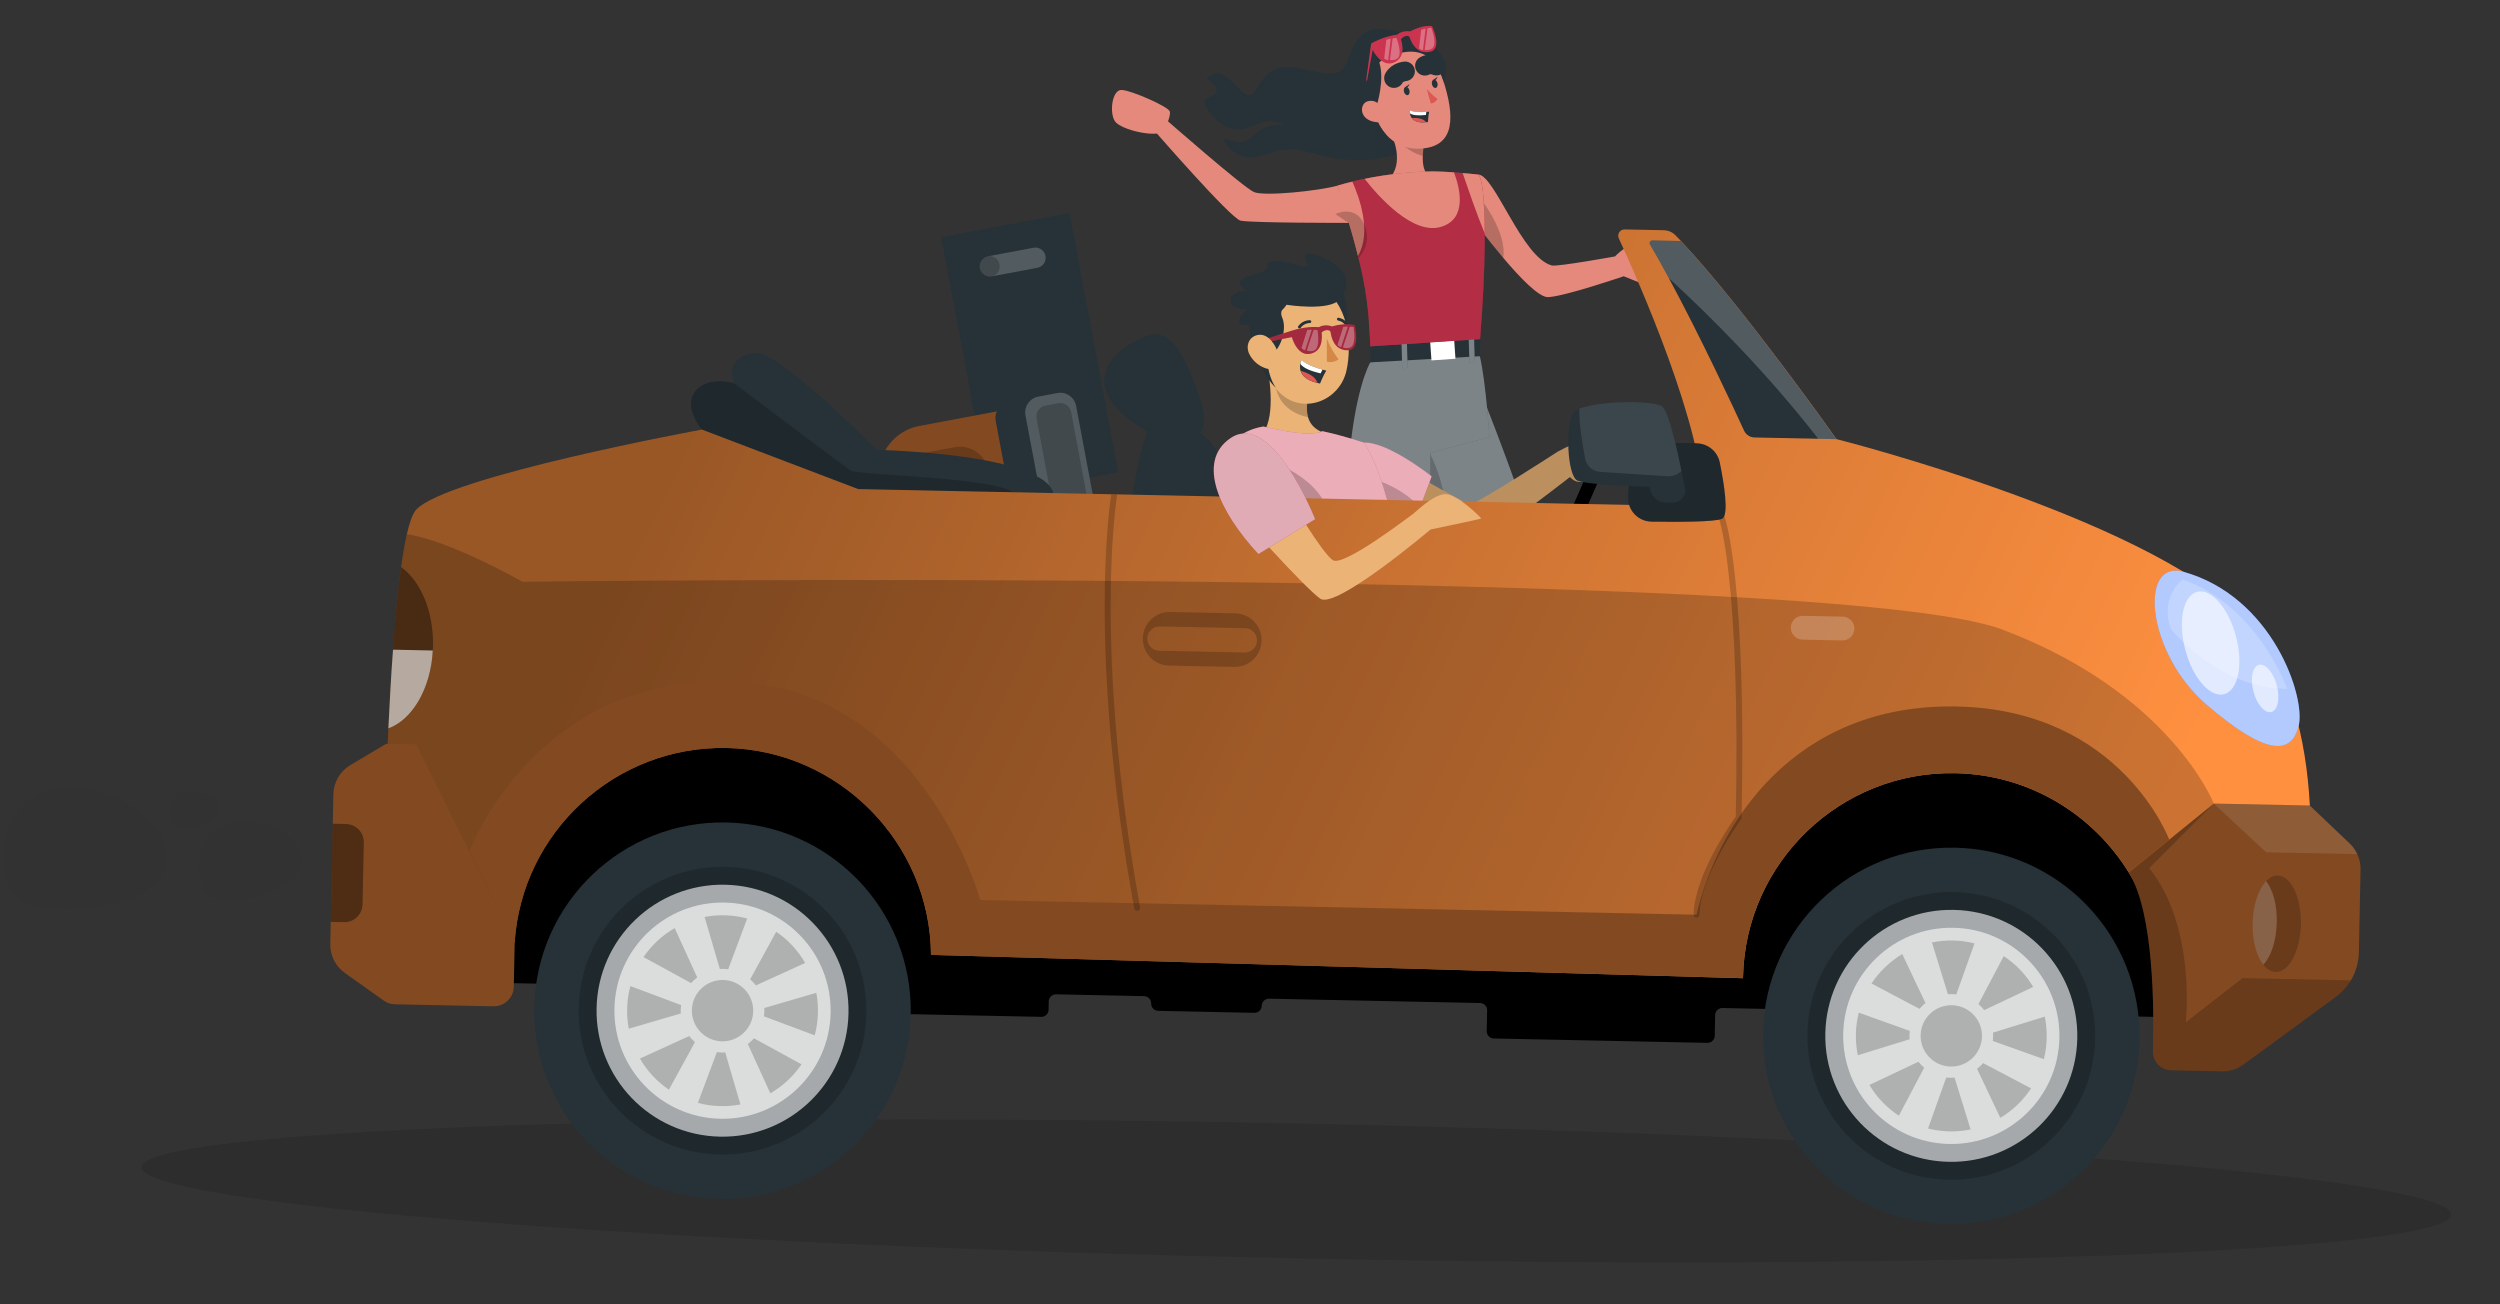 <svg width="92" height="48" viewBox="0 0 92 48" fill="none" xmlns="http://www.w3.org/2000/svg">
<rect x="0" y="0" width="92" height="48" fill="#333333" stroke="none"/>
<g style="mix-blend-mode:soft-light">
<path d="M47.656 46.306C24.186 45.825 5.183 44.323 5.211 42.953C5.239 41.583 24.288 40.862 47.758 41.344C71.228 41.825 90.232 43.327 90.204 44.697C90.175 46.067 71.126 46.788 47.656 46.306Z" fill="#2D2D2D"/>
</g>
<path d="M36.386 9.922L38.162 9.589L39.4 16.182L37.624 16.515L36.386 9.922Z" stroke="#263238" stroke-width="3" stroke-miterlimit="10"/>
<path d="M41.318 28.434C41.366 28.424 41.551 28.39 41.599 28.38C41.916 28.321 42.219 28.52 42.281 28.837C42.34 29.154 42.13 29.45 41.813 29.509C41.765 29.52 41.58 29.553 41.531 29.563C41.214 29.622 40.911 29.423 40.85 29.106C40.791 28.789 41.001 28.493 41.318 28.434Z" fill="#263238"/>
<path opacity="0.1" d="M40.846 29.093C40.905 29.41 41.21 29.62 41.529 29.559C41.849 29.497 42.056 29.195 41.995 28.875C41.934 28.556 41.631 28.348 41.312 28.41C40.995 28.469 40.785 28.774 40.846 29.093Z" fill="white"/>
<path d="M39.766 28.723C39.814 28.713 39.999 28.679 40.048 28.669C40.365 28.61 40.668 28.809 40.729 29.126C40.791 29.443 40.578 29.739 40.261 29.799C40.213 29.808 40.028 29.842 39.98 29.852C39.663 29.911 39.36 29.712 39.298 29.395C39.239 29.078 39.449 28.782 39.766 28.723Z" fill="#263238"/>
<path opacity="0.2" d="M39.296 29.382C39.356 29.699 39.66 29.909 39.98 29.848C40.297 29.789 40.507 29.484 40.445 29.165C40.384 28.845 40.081 28.637 39.762 28.699C39.445 28.758 39.235 29.063 39.296 29.382Z" fill="white"/>
<path d="M32.368 17.826L34.242 27.804C34.427 28.797 35.401 29.542 36.394 29.357L41.366 28.424L38.798 14.743L33.826 15.676C33.137 15.805 32.611 16.316 32.416 16.941C32.332 17.218 32.31 17.522 32.368 17.826Z" fill="#834A22"/>
<path d="M37.112 14.802L38.914 14.463C39.234 14.403 39.542 14.614 39.602 14.934L42.037 27.9C42.097 28.22 41.886 28.529 41.566 28.589L39.765 28.927C39.445 28.987 39.136 28.776 39.076 28.456L36.642 15.49C36.581 15.17 36.792 14.862 37.112 14.802Z" fill="#263238"/>
<path opacity="0.2" d="M38.208 14.596L38.912 14.463C39.233 14.403 39.541 14.614 39.601 14.934L42.035 27.9C42.096 28.22 41.885 28.529 41.565 28.589L40.86 28.721C40.54 28.781 40.232 28.57 40.172 28.25L37.737 15.284C37.677 14.964 37.888 14.656 38.208 14.596Z" fill="white"/>
<path opacity="0.2" d="M32.368 17.828L34.242 27.805C34.427 28.798 35.401 29.544 36.394 29.358L38.39 28.983C38.439 28.828 38.469 28.559 38.437 28.389L36.346 17.249C36.243 16.697 35.676 16.352 35.123 16.457L32.418 16.965C32.34 17.272 32.308 17.526 32.365 17.83L32.368 17.828Z" fill="black"/>
<path opacity="0.2" d="M38.473 14.926L38.938 14.838C39.161 14.796 39.375 14.943 39.417 15.166L41.778 27.753C41.82 27.976 41.673 28.19 41.451 28.232L40.986 28.319C40.763 28.361 40.549 28.214 40.507 27.992L38.146 15.404C38.104 15.182 38.251 14.967 38.473 14.926Z" fill="black"/>
<path d="M36.498 10.171L38.173 9.856C38.378 9.819 38.511 9.622 38.474 9.417C38.436 9.213 38.239 9.079 38.035 9.117L36.36 9.431C36.155 9.468 36.022 9.665 36.059 9.87C36.096 10.075 36.293 10.208 36.498 10.171Z" fill="#263238"/>
<path opacity="0.2" d="M36.498 10.171L38.173 9.856C38.378 9.819 38.511 9.622 38.474 9.417C38.436 9.213 38.239 9.079 38.035 9.117L36.36 9.431C36.155 9.468 36.022 9.665 36.059 9.87C36.096 10.075 36.293 10.208 36.498 10.171Z" fill="white"/>
<path opacity="0.2" d="M36.489 10.173C36.689 10.136 36.821 9.943 36.783 9.745L36.779 9.725C36.741 9.525 36.549 9.394 36.351 9.431C36.151 9.469 36.019 9.661 36.057 9.859L36.061 9.877C36.099 10.077 36.291 10.209 36.489 10.171L36.489 10.173Z" fill="black"/>
<path d="M54.253 8.139C54.253 8.139 54.742 8.807 55.32 9.489C55.93 10.215 56.641 10.955 56.976 10.935C57.626 10.896 59.751 10.166 59.751 10.166L60.692 10.543C60.692 10.543 61.594 9.862 61.604 9.614C61.609 9.368 60.31 9.061 60.05 9.056C59.789 9.05 59.434 9.436 59.434 9.436C59.434 9.436 57.308 9.822 57.108 9.769C56.011 9.482 55.005 6.435 54.4 6.423L54.34 7.119L54.253 8.139Z" fill="#E4897B"/>
<path opacity="0.2" d="M54.253 8.141C54.253 8.141 54.742 8.809 55.32 9.491C55.462 8.525 54.492 7.304 54.34 7.121L54.253 8.141Z" fill="black"/>
<path d="M53.139 3.056C53.139 3.056 53.6 1.923 52.181 1.416C50.762 0.909 50.277 0.929 49.867 1.588C49.456 2.248 49.663 2.759 48.818 2.693C47.973 2.627 47.255 2.203 46.677 2.7C46.097 3.196 46.212 3.9 45.555 3.223C44.896 2.542 44.831 2.613 44.391 2.894C44.391 2.894 44.798 3.115 44.772 3.36C44.745 3.605 44.161 3.529 44.37 3.913C44.579 4.294 45.175 5.046 46.059 4.652C46.941 4.257 47.239 4.61 47.239 4.61C47.239 4.61 46.59 4.502 46.18 4.946C45.814 5.344 45.577 5.242 44.995 5.092C44.995 5.092 45.403 6.061 46.444 5.716C47.486 5.374 47.618 5.462 48.715 5.745C49.813 6.029 51.567 5.933 52.471 5.13C53.373 4.324 53.141 3.058 53.141 3.058L53.139 3.056Z" fill="#263238"/>
<path d="M47.23 33.7L46.741 33.032L47.609 32.228L48.398 31.498L49.111 32.193L48.117 32.99L47.23 33.7Z" fill="#E4897B"/>
<path d="M46.715 32.831C46.791 32.779 47.394 33.726 47.394 33.726C47.394 33.726 47.236 34.696 47.503 35.331C47.771 35.964 47.226 35.9 46.785 35.297C46.343 34.693 46.006 34.233 45.691 33.803C45.377 33.373 45.938 33.374 46.715 32.833L46.715 32.831Z" fill="#263238"/>
<path d="M47.612 34.436C47.638 34.436 47.671 34.426 47.705 34.385C47.725 34.359 47.734 34.329 47.731 34.291C47.723 34.223 47.668 34.143 47.604 34.072C47.697 34.117 47.791 34.146 47.842 34.114C47.875 34.093 47.885 34.053 47.875 33.998C47.865 33.946 47.837 33.906 47.792 33.878C47.651 33.792 47.386 33.87 47.373 33.874C47.369 33.874 47.367 33.876 47.362 33.88C47.362 33.88 47.358 33.885 47.355 33.887C47.355 33.887 47.353 33.893 47.351 33.895C47.351 33.895 47.351 33.904 47.35 33.907C47.366 33.988 47.45 34.393 47.59 34.429C47.596 34.429 47.603 34.431 47.609 34.431L47.612 34.436ZM47.428 33.983C47.525 34.068 47.662 34.207 47.671 34.299C47.673 34.319 47.671 34.334 47.66 34.347C47.63 34.382 47.613 34.377 47.606 34.377C47.541 34.36 47.468 34.157 47.428 33.983ZM47.625 33.901C47.675 33.902 47.723 33.91 47.76 33.932C47.79 33.951 47.807 33.977 47.815 34.013C47.819 34.03 47.821 34.059 47.81 34.067C47.768 34.095 47.603 34.017 47.453 33.92C47.5 33.91 47.563 33.9 47.627 33.901L47.625 33.901Z" fill="#FF4062"/>
<path opacity="0.2" d="M48.117 32.99L47.609 32.228L48.398 31.498L49.111 32.193L48.117 32.99Z" fill="black"/>
<path d="M52.239 34.843L51.41 34.826L51.298 33.673L51.197 32.614L52.182 32.474L52.213 33.729L52.239 34.843Z" fill="#E4897B"/>
<path d="M51.236 34.767C51.238 34.675 52.358 34.771 52.358 34.771C52.358 34.771 53.035 35.486 53.7 35.658C54.367 35.829 53.984 36.223 53.235 36.207L51.383 36.169C50.85 36.158 51.192 35.712 51.234 34.767L51.236 34.767Z" fill="#263238"/>
<path d="M52.942 35.07C52.984 35.071 53.017 35.063 53.041 35.046C53.063 35.029 53.086 34.994 53.07 34.928C53.062 34.895 53.043 34.871 53.012 34.85C52.954 34.814 52.858 34.81 52.761 34.817C52.854 34.77 52.934 34.713 52.94 34.654C52.94 34.616 52.919 34.583 52.867 34.558C52.819 34.535 52.771 34.532 52.722 34.55C52.57 34.611 52.47 34.868 52.466 34.881C52.466 34.885 52.466 34.889 52.465 34.892C52.465 34.892 52.465 34.898 52.465 34.901C52.465 34.901 52.467 34.907 52.47 34.909C52.47 34.909 52.476 34.914 52.478 34.916C52.537 34.946 52.782 35.065 52.94 35.068L52.942 35.07ZM52.85 34.873C52.904 34.874 52.95 34.882 52.981 34.9C52.998 34.911 53.009 34.923 53.013 34.94C53.023 34.984 53.009 34.995 53.005 34.999C52.951 35.042 52.747 34.976 52.584 34.903C52.661 34.887 52.764 34.871 52.852 34.873L52.85 34.873ZM52.789 34.598C52.807 34.598 52.825 34.603 52.842 34.612C52.857 34.619 52.883 34.635 52.88 34.65C52.877 34.701 52.715 34.785 52.548 34.845C52.584 34.769 52.657 34.644 52.745 34.608C52.761 34.602 52.776 34.6 52.792 34.6L52.789 34.598Z" fill="#FF4062"/>
<path opacity="0.2" d="M52.213 33.754L51.297 33.693L51.197 32.623L52.182 32.477L52.213 33.754Z" fill="black"/>
<path d="M54.712 14.982C54.712 14.982 57.037 20.81 57.371 23.354C57.702 25.897 48.879 32.518 48.879 32.518L48.011 31.555C48.011 31.555 54.608 25.047 54.632 23.905C54.655 22.763 52.242 17.493 52.242 17.493C52.242 17.493 52.041 15.383 54.712 14.982Z" fill="#263238"/>
<path opacity="0.4" d="M52.646 29.433C51.741 30.233 50.869 30.951 50.191 31.497C49.404 32.127 48.881 32.52 48.881 32.52L48.013 31.557C48.013 31.557 48.919 30.664 50.059 29.481C50.958 28.55 52 27.44 52.865 26.445C53.864 25.292 54.624 24.293 54.632 23.907C54.644 23.304 53.978 21.556 53.347 20.035C52.781 18.672 52.242 17.495 52.242 17.495C52.242 17.495 52.213 17.185 52.326 16.782C52.511 16.13 53.064 15.233 54.714 14.984C54.714 14.984 57.039 20.814 57.371 23.356C57.553 24.745 54.999 27.355 52.646 29.433Z" fill="white"/>
<path opacity="0.2" d="M52.863 26.443L52.646 29.434C51.741 30.233 50.869 30.952 50.191 31.497C50.095 31.041 49.988 30.3 50.059 29.481C50.958 28.55 52 27.44 52.865 26.445L52.863 26.443Z" fill="black"/>
<path opacity="0.2" d="M53.345 20.03C52.779 18.668 52.239 17.49 52.239 17.49C52.239 17.49 52.211 17.18 52.324 16.777C52.484 16.684 52.605 16.666 52.605 16.666C52.605 16.666 53.305 17.817 53.345 20.03Z" fill="black"/>
<path d="M52.64 16.667L52.633 24.806L52.462 33.133L51.053 33.104C48.067 17.258 50.419 13.35 50.419 13.35L50.428 13.35C50.428 13.35 50.432 13.34 50.434 13.335C50.991 12.165 54.458 13.106 54.458 13.106C54.688 14.091 54.81 16.082 54.81 16.082L52.642 16.667L52.64 16.667Z" fill="#263238"/>
<path opacity="0.4" d="M52.64 16.667L52.633 24.806L52.462 33.133L51.053 33.104C48.067 17.258 50.419 13.35 50.419 13.35L50.428 13.35C50.428 13.35 50.432 13.34 50.434 13.335C50.991 12.165 54.458 13.106 54.458 13.106C54.688 14.091 54.81 16.082 54.81 16.082L52.642 16.667L52.64 16.667Z" fill="white"/>
<path d="M50.434 12.743L50.421 13.335L54.463 13.109L54.477 12.41L50.434 12.743Z" fill="#263238"/>
<path d="M51.803 13.542L51.603 13.548L51.572 12.527L51.772 12.521L51.803 13.542Z" fill="#263238"/>
<path d="M53.561 13.202L52.678 13.263L52.631 12.592L53.515 12.531L53.561 13.202Z" fill="white"/>
<path d="M54.273 13.323L54.074 13.33L54.043 12.309L54.242 12.302L54.273 13.323Z" fill="#263238"/>
<path opacity="0.4" d="M51.803 13.542L51.603 13.548L51.572 12.527L51.772 12.521L51.803 13.542Z" fill="white"/>
<path opacity="0.4" d="M54.273 13.323L54.074 13.33L54.043 12.309L54.242 12.302L54.273 13.323Z" fill="white"/>
<path d="M54.471 12.48L50.427 12.746C50.361 11.243 50.287 10.274 49.452 7.58C49.38 7.344 49.302 7.094 49.215 6.829C49.767 6.665 50.328 6.543 50.898 6.46C51.498 6.365 52.107 6.314 52.714 6.307C53.501 6.316 54.4 6.425 54.4 6.425C54.4 6.425 54.529 6.458 54.591 7.293C54.649 8.077 54.69 9.641 54.469 12.48L54.471 12.48Z" fill="#FF4062"/>
<path d="M52.363 7.193C51.37 7.045 51.081 6.614 51.081 6.614C51.725 6.031 51.222 4.988 51.222 4.988L52.414 5.236C52.379 5.433 52.363 5.599 52.358 5.739C52.334 6.467 52.663 6.48 52.663 6.48C52.865 6.879 52.365 7.193 52.365 7.193L52.363 7.193Z" fill="#E4897B"/>
<path opacity="0.2" d="M52.414 5.235C52.379 5.431 52.363 5.598 52.358 5.738C51.784 5.592 51.222 4.987 51.222 4.987L52.414 5.235Z" fill="black"/>
<path d="M51.415 1.9C52.434 1.679 52.881 2.155 53.182 3.19C53.559 4.483 53.468 5.478 52.133 5.473C50.32 5.464 49.723 2.266 51.417 1.902L51.415 1.9Z" fill="#E4897B"/>
<path d="M52.508 3.277C52.508 3.277 52.708 3.514 52.897 3.636C52.897 3.636 52.838 3.793 52.651 3.809L52.506 3.277L52.508 3.277Z" fill="#DE5753"/>
<path d="M51.868 3.326C51.888 3.41 51.858 3.489 51.803 3.501C51.748 3.515 51.685 3.456 51.665 3.373C51.645 3.289 51.675 3.21 51.73 3.198C51.785 3.184 51.847 3.242 51.868 3.326Z" fill="#263238"/>
<path d="M51.708 3.208L51.873 3.093C51.873 3.093 51.818 3.268 51.708 3.208Z" fill="#263238"/>
<path d="M52.899 3.061C52.92 3.145 52.889 3.223 52.834 3.235C52.779 3.249 52.717 3.191 52.696 3.107C52.676 3.023 52.706 2.945 52.761 2.933C52.817 2.918 52.879 2.977 52.899 3.061Z" fill="#263238"/>
<path d="M52.739 2.943L52.904 2.827C52.904 2.827 52.85 3.002 52.739 2.943Z" fill="#263238"/>
<path d="M51.707 2.625C51.707 2.625 51.412 2.649 51.297 2.875" stroke="#263238" stroke-width="0.72" stroke-linecap="round" stroke-linejoin="round"/>
<path d="M52.436 2.421C52.436 2.421 52.603 2.314 52.86 2.416" stroke="#263238" stroke-width="0.72" stroke-linecap="round" stroke-linejoin="round"/>
<path d="M52.593 4.11C52.559 4.245 52.55 4.491 52.55 4.491C52.528 4.495 52.506 4.496 52.484 4.498C52.181 4.531 52.029 4.447 51.952 4.345C51.912 4.287 51.893 4.225 51.883 4.172C51.873 4.111 51.881 4.065 51.881 4.065C52.053 4.143 52.338 4.133 52.489 4.121C52.553 4.116 52.593 4.11 52.593 4.11Z" fill="#263238"/>
<path d="M52.489 4.12L52.474 4.231C52.188 4.262 51.983 4.245 51.883 4.168C51.874 4.107 51.881 4.061 51.881 4.061C52.053 4.139 52.338 4.13 52.49 4.117L52.489 4.12Z" fill="white"/>
<path d="M52.484 4.497C52.18 4.531 52.028 4.446 51.951 4.344C52.054 4.337 52.182 4.337 52.295 4.373C52.383 4.399 52.441 4.446 52.484 4.497Z" fill="#DE5753"/>
<path d="M50.671 3.859C50.671 3.859 50.966 2.918 50.755 2.288C50.755 2.288 52.597 1.028 53.139 3.056C53.139 3.056 52.944 1.193 51.183 1.53C49.424 1.866 49.981 4.428 51.051 4.998C51.051 4.998 50.487 4.447 50.671 3.859Z" fill="#263238"/>
<path d="M50.884 4.039C50.841 3.876 50.612 3.634 50.314 3.733C50.005 3.837 49.995 4.516 50.813 4.504C50.931 4.503 50.971 4.378 50.882 4.039L50.884 4.039Z" fill="#E4897B"/>
<path d="M50.88 32.902L52.616 32.683L52.457 33.373L51.024 33.536L50.88 32.902Z" fill="#FF4062"/>
<path d="M48.017 31.237L49.153 32.524L48.565 32.845L47.688 31.875L48.017 31.237Z" fill="#FF4062"/>
<path d="M51.004 1.82C51.033 1.926 51 2.027 50.927 2.045C50.856 2.063 50.776 1.994 50.748 1.888C50.719 1.782 50.752 1.681 50.825 1.663C50.896 1.645 50.975 1.714 51.004 1.82Z" fill="#263238"/>
<path d="M50.798 1.677L51.004 1.525C51.004 1.525 50.94 1.748 50.798 1.677Z" fill="#263238"/>
<path d="M52.308 1.451C52.336 1.557 52.303 1.658 52.23 1.676C52.16 1.694 52.08 1.625 52.051 1.519C52.023 1.413 52.056 1.312 52.129 1.294C52.199 1.276 52.279 1.345 52.308 1.451Z" fill="#263238"/>
<path d="M52.102 1.308L52.307 1.156C52.307 1.156 52.243 1.379 52.102 1.308Z" fill="#263238"/>
<path d="M52.697 0.96C52.697 0.96 52.396 0.895 51.886 1.159C51.886 1.159 51.631 1.103 51.416 1.276C51.254 1.297 50.877 1.368 50.46 1.601L50.282 2.902L50.298 3.014L50.513 1.83C50.635 2.074 50.921 2.433 51.261 2.312C51.717 2.151 51.621 1.671 51.553 1.45C51.637 1.322 51.82 1.28 51.871 1.362C51.937 1.559 52.13 2.001 52.614 1.908C53.105 1.813 52.697 0.963 52.697 0.963L52.697 0.96Z" fill="#FF4062"/>
<path opacity="0.2" d="M52.697 0.96C52.697 0.96 52.396 0.895 51.886 1.159C51.886 1.159 51.631 1.103 51.416 1.276C51.254 1.297 50.877 1.368 50.46 1.601L50.282 2.902L50.298 3.014L50.513 1.83C50.635 2.074 50.921 2.433 51.261 2.312C51.717 2.151 51.621 1.671 51.553 1.45C51.637 1.322 51.82 1.28 51.871 1.362C51.937 1.559 52.13 2.001 52.614 1.908C53.105 1.813 52.697 0.963 52.697 0.963L52.697 0.96Z" fill="black"/>
<g opacity="0.3">
<path d="M52.531 1.047L52.429 1.837C52.429 1.837 52.733 1.893 52.779 1.651C52.826 1.408 52.671 1.028 52.671 1.028C52.671 1.028 52.582 1.026 52.531 1.047Z" fill="white"/>
<path d="M52.463 1.05L52.365 1.846C52.365 1.846 52.23 1.824 52.222 1.775L52.299 1.097C52.299 1.097 52.416 1.064 52.463 1.052L52.463 1.05Z" fill="white"/>
<path d="M51.249 1.416L51.148 2.206C51.148 2.206 51.451 2.262 51.498 2.02C51.544 1.777 51.39 1.397 51.39 1.397C51.39 1.397 51.3 1.395 51.249 1.416Z" fill="white"/>
<path d="M51.181 1.417L51.084 2.214C51.084 2.214 50.948 2.191 50.94 2.143L51.018 1.465C51.018 1.465 51.135 1.432 51.181 1.42L51.181 1.417Z" fill="white"/>
</g>
<path opacity="0.3" d="M49.215 6.829C49.302 7.094 49.38 7.343 49.452 7.579C49.674 8.301 49.844 8.899 49.973 9.414C50.326 10.829 50.379 11.646 50.427 12.746L54.471 12.478C54.606 10.742 54.642 9.484 54.637 8.587C54.635 8.017 54.615 7.595 54.593 7.29C54.529 6.456 54.4 6.422 54.4 6.422C54.4 6.422 54.162 6.393 53.825 6.367C53.726 6.358 53.619 6.349 53.507 6.343C53.256 6.324 52.98 6.31 52.714 6.307C52.107 6.314 51.498 6.365 50.898 6.46C50.669 6.493 50.443 6.532 50.218 6.582C50.066 6.61 49.916 6.644 49.766 6.683C49.581 6.727 49.398 6.776 49.215 6.829Z" fill="black"/>
<path d="M50.218 6.582C50.741 7.249 51.997 8.66 53.03 8.348C54.001 8.055 53.732 6.94 53.507 6.343C53.256 6.325 52.98 6.31 52.714 6.307C52.107 6.314 51.498 6.365 50.898 6.46C50.669 6.493 50.443 6.532 50.218 6.582Z" fill="#E4897B"/>
<path d="M49.215 6.832C49.302 7.097 49.38 7.346 49.452 7.582C49.674 8.304 49.844 8.901 49.973 9.417C50.489 8.542 50.02 7.252 49.766 6.685C49.581 6.729 49.398 6.778 49.215 6.832Z" fill="#E4897B"/>
<path d="M53.825 6.369C53.986 6.839 54.35 7.903 54.637 8.589C54.635 8.019 54.615 7.597 54.593 7.292C54.529 6.458 54.4 6.424 54.4 6.424C54.4 6.424 54.162 6.395 53.825 6.369Z" fill="#E4897B"/>
<path d="M49.215 6.833C48.534 7.023 46.534 7.234 46.147 7.068C45.76 6.903 42.842 4.343 42.842 4.343L42.486 4.812C42.486 4.812 45.281 8.031 45.65 8.119C46.016 8.208 49.724 8.203 49.724 8.203L49.217 6.833L49.215 6.833Z" fill="#E4897B"/>
<path opacity="0.2" d="M49.643 8.214L49.143 7.877C49.143 7.877 49.868 7.513 50.197 8.245C50.526 8.978 49.994 9.495 49.994 9.495L49.643 8.214Z" fill="black"/>
<path d="M42.832 4.816C42.832 4.816 43.104 4.28 43.048 4.101C42.995 3.922 41.619 3.317 41.271 3.31C40.925 3.303 40.818 4.139 41.028 4.461C41.241 4.783 42.583 5.087 42.83 4.818L42.832 4.816Z" fill="#E4897B"/>
<path d="M51.107 16.912C51.107 16.912 53.893 18.528 54.088 18.563C54.282 18.597 57.313 16.629 57.313 16.629L57.977 17.395C57.977 17.395 55.214 19.564 54.568 19.835C53.922 20.11 50.948 18.873 50.948 18.873L51.107 16.912Z" fill="#EBB376"/>
<path opacity="0.2" d="M51.107 16.912C51.107 16.912 53.893 18.528 54.088 18.563C54.282 18.597 57.313 16.629 57.313 16.629L57.977 17.395C57.977 17.395 55.214 19.564 54.568 19.835C53.922 20.11 50.948 18.873 50.948 18.873L51.107 16.912Z" fill="black"/>
<path d="M48.735 15.934C48.384 15.813 48.206 15.603 48.135 15.35C48.086 15.178 48.087 14.985 48.111 14.788C48.122 14.685 48.144 14.58 48.168 14.477L46.579 13.182C46.757 13.997 46.95 15.49 46.393 16.046C47.654 16.894 48.735 15.934 48.735 15.934Z" fill="#EBB376"/>
<path opacity="0.2" d="M46.922 13.975C46.941 14.967 47.739 15.277 48.135 15.351C48.086 15.179 48.087 14.986 48.111 14.789L46.922 13.975Z" fill="black"/>
<path d="M49.398 10.618C49.398 10.618 49.897 12.093 49.196 12.817C48.494 13.542 47.995 10.721 47.995 10.721L49.398 10.618Z" fill="#263238"/>
<path d="M47.075 14.436C47.565 14.928 48.226 14.961 48.749 14.689C49.084 14.514 49.362 14.211 49.497 13.823C49.516 13.773 49.53 13.719 49.544 13.664C49.777 12.669 49.616 11.026 48.531 10.591C47.759 10.277 46.874 10.647 46.56 11.421C46.47 11.641 46.432 11.879 46.451 12.116C46.523 13.221 46.512 13.872 47.075 14.434L47.075 14.436Z" fill="#EBB376"/>
<path d="M48.129 12.417C48.123 12.507 48.176 12.581 48.238 12.58C48.299 12.579 48.345 12.505 48.344 12.415C48.346 12.325 48.295 12.251 48.236 12.252C48.176 12.251 48.129 12.325 48.129 12.417Z" fill="#263238"/>
<path d="M49.149 12.411C49.142 12.501 49.198 12.575 49.257 12.574C49.317 12.575 49.364 12.499 49.364 12.409C49.366 12.319 49.315 12.245 49.255 12.246C49.196 12.245 49.148 12.326 49.149 12.411Z" fill="#263238"/>
<path d="M48.826 12.458C48.934 12.732 49.08 12.992 49.26 13.226C49.135 13.315 48.976 13.347 48.828 13.309L48.826 12.458Z" fill="#D58745"/>
<path d="M47.811 12.089C47.83 12.091 47.85 12.083 47.862 12.068C47.941 11.958 48.065 11.892 48.199 11.888C48.228 11.889 48.252 11.867 48.255 11.839C48.258 11.81 48.234 11.786 48.206 11.783C48.035 11.782 47.875 11.864 47.777 12.003C47.759 12.026 47.763 12.059 47.787 12.078C47.793 12.082 47.802 12.084 47.811 12.087L47.811 12.089Z" fill="#263238"/>
<path d="M49.584 12.057C49.584 12.057 49.606 12.062 49.614 12.057C49.641 12.045 49.653 12.014 49.64 11.988C49.569 11.832 49.426 11.722 49.257 11.692C49.229 11.689 49.202 11.709 49.199 11.739C49.199 11.768 49.218 11.794 49.246 11.797C49.378 11.824 49.49 11.914 49.547 12.036C49.555 12.05 49.571 12.056 49.586 12.057L49.584 12.057Z" fill="#263238"/>
<path d="M47.254 10.731L47.34 11.215C47.185 11.309 47.098 11.493 47.182 11.681C47.36 12.082 47.163 12.729 46.861 12.999C46.861 12.999 46.843 12.821 46.695 12.873C46.547 12.922 46.638 13.845 46.953 14.271C46.953 14.271 46.489 13.895 46.189 12.939C45.911 12.054 45.841 11.31 46.008 10.951L47.254 10.731Z" fill="#263238"/>
<path d="M49.305 11.014C49.305 11.014 49.77 10.489 49.411 10.019C49.052 9.549 48.137 9.168 48.051 9.412C47.965 9.656 48.269 9.763 48.043 9.802C47.816 9.842 47.341 9.571 46.902 9.606C46.463 9.641 46.787 9.777 46.546 9.945C46.306 10.113 45.96 10.106 45.711 10.261C45.462 10.416 45.862 10.703 45.862 10.703C45.862 10.703 45.299 10.7 45.291 11.062C45.284 11.423 45.918 11.377 45.918 11.377C45.918 11.377 45.529 11.645 45.61 11.886C45.688 12.124 47.093 11.712 47.338 11.215C47.338 11.215 48.927 11.469 49.305 11.014Z" fill="#263238"/>
<path d="M48.022 12.492C48.029 12.602 47.977 12.693 47.904 12.698C47.831 12.704 47.767 12.619 47.761 12.509C47.754 12.399 47.806 12.308 47.879 12.303C47.952 12.297 48.016 12.382 48.022 12.492Z" fill="#263238"/>
<path d="M47.848 12.311L48.079 12.204C48.079 12.204 47.973 12.41 47.848 12.311Z" fill="#263238"/>
<path d="M49.373 12.385C49.38 12.495 49.327 12.586 49.255 12.591C49.182 12.596 49.118 12.511 49.111 12.401C49.105 12.291 49.157 12.2 49.23 12.195C49.303 12.19 49.367 12.275 49.373 12.385Z" fill="#263238"/>
<path d="M49.199 12.204L49.43 12.096C49.43 12.096 49.324 12.303 49.199 12.204Z" fill="#263238"/>
<path d="M49.851 11.975C49.851 11.975 49.568 11.853 49.017 12.013C49.017 12.013 48.778 11.909 48.534 12.038C48.372 12.026 47.988 12.023 47.533 12.171L46.483 12.503L46.476 12.617L47.542 12.406C47.613 12.668 47.826 13.076 48.185 13.024C48.662 12.955 48.661 12.464 48.637 12.236C48.743 12.126 48.931 12.121 48.965 12.212C48.991 12.416 49.093 12.89 49.589 12.889C50.089 12.89 49.853 11.976 49.853 11.976L49.851 11.975Z" fill="#CC334E"/>
<path opacity="0.2" d="M49.851 11.975C49.851 11.975 49.568 11.853 49.017 12.013C49.017 12.013 48.778 11.909 48.534 12.038C48.372 12.026 47.988 12.023 47.533 12.171L46.483 12.503L46.476 12.617L47.542 12.406C47.613 12.668 47.826 13.076 48.185 13.024C48.662 12.955 48.661 12.464 48.637 12.236C48.743 12.126 48.931 12.121 48.965 12.212C48.991 12.416 49.093 12.89 49.589 12.889C50.089 12.89 49.853 11.976 49.853 11.976L49.851 11.975Z" fill="black"/>
<g opacity="0.3">
<path d="M49.67 12.03L49.418 12.784C49.418 12.784 49.705 12.899 49.797 12.669C49.89 12.438 49.81 12.037 49.81 12.037C49.81 12.037 49.723 12.016 49.668 12.03L49.67 12.03Z" fill="white"/>
<path d="M49.602 12.018L49.352 12.778C49.352 12.778 49.224 12.73 49.224 12.681L49.433 12.03C49.433 12.03 49.554 12.02 49.602 12.018Z" fill="white"/>
<path d="M48.341 12.143L48.089 12.896C48.089 12.896 48.376 13.012 48.468 12.781C48.561 12.55 48.481 12.15 48.481 12.15C48.481 12.15 48.394 12.13 48.339 12.143L48.341 12.143Z" fill="white"/>
<path d="M48.275 12.132L48.025 12.892C48.025 12.892 47.897 12.843 47.898 12.795L48.106 12.143C48.106 12.143 48.227 12.133 48.275 12.132Z" fill="white"/>
</g>
<path d="M45.972 13.026C46.096 13.276 46.314 13.465 46.578 13.554C46.928 13.668 47.121 13.359 47.038 13.019C46.961 12.717 46.689 12.284 46.331 12.321C45.971 12.357 45.825 12.718 45.972 13.026Z" fill="#EBB376"/>
<path d="M48.808 13.637C48.704 13.799 48.577 14.114 48.577 14.114C48.546 14.107 48.516 14.102 48.485 14.095C48.073 13.999 47.914 13.818 47.861 13.648C47.832 13.555 47.838 13.463 47.853 13.389C47.868 13.304 47.897 13.248 47.897 13.248C48.087 13.429 48.464 13.546 48.666 13.603C48.751 13.627 48.806 13.639 48.806 13.639L48.808 13.637Z" fill="#263238"/>
<path d="M48.669 13.602L48.598 13.741C48.209 13.65 47.949 13.535 47.855 13.388C47.87 13.303 47.9 13.246 47.9 13.246C48.089 13.428 48.466 13.545 48.669 13.602Z" fill="white"/>
<path d="M48.485 14.093C48.073 13.997 47.914 13.816 47.861 13.646C48 13.684 48.163 13.744 48.297 13.844C48.401 13.918 48.454 14.009 48.485 14.093Z" fill="#DE5753"/>
<path d="M50.135 16.297C51.007 16.197 52.686 17.534 52.686 17.534L51.944 19.503L50.327 19.321L50.135 16.295L50.135 16.297Z" fill="#CC334E"/>
<path opacity="0.6" d="M50.327 19.319L50.469 19.335L51.944 19.501L52.248 18.692L52.686 17.53C52.686 17.53 51.008 16.193 50.135 16.293L50.228 17.758L50.297 18.849L50.327 19.317L50.327 19.319Z" fill="white"/>
<path opacity="0.2" d="M50.297 18.852C50.342 19.017 50.4 19.178 50.472 19.335L51.946 19.502L52.25 18.692C51.607 17.872 50.287 17.538 50.287 17.538C50.261 17.61 50.242 17.682 50.23 17.758C50.161 18.101 50.195 18.479 50.3 18.85L50.297 18.852Z" fill="black"/>
<path d="M44.688 21.996L51.688 22.14C51.25 17.631 50.19 16.287 50.19 16.287C50.19 16.287 49.504 16.05 48.659 15.866C48.619 15.902 48.495 15.946 48.173 15.954C47.703 15.964 46.885 15.787 46.49 15.696C43.37 16.211 44.69 21.996 44.69 21.996L44.688 21.996Z" fill="#CC334E"/>
<path opacity="0.6" d="M44.616 21.637C44.657 21.862 44.688 21.996 44.688 21.996L51.688 22.14C51.25 17.631 50.19 16.287 50.19 16.287C50.19 16.287 49.504 16.05 48.659 15.866C48.619 15.902 48.495 15.946 48.173 15.954C47.703 15.964 46.885 15.787 46.49 15.696C45.612 15.84 45.087 16.402 44.783 17.135C44.172 18.613 44.467 20.79 44.618 21.637L44.616 21.637Z" fill="white"/>
<path opacity="0.2" d="M44.616 21.639C46.128 22.118 48.471 21.633 48.893 20.085C49.547 17.675 46.405 16.848 46.405 16.848C45.748 16.784 45.211 16.876 44.781 17.137C44.169 18.615 44.464 20.792 44.616 21.639Z" fill="black"/>
<path d="M57.508 17.197L57.311 16.628C57.311 16.628 59.09 15.675 59.344 15.961C59.6 16.247 59.809 17.236 59.314 17.456C58.818 17.678 58.215 17.804 57.969 17.698C57.724 17.59 57.508 17.197 57.508 17.197Z" fill="#EBB376"/>
<path opacity="0.2" d="M57.508 17.197L57.311 16.628C57.311 16.628 59.09 15.675 59.344 15.961C59.6 16.247 59.809 17.236 59.314 17.456C58.818 17.678 58.215 17.804 57.969 17.698C57.724 17.59 57.508 17.197 57.508 17.197Z" fill="black"/>
<path d="M56.891 21.501C57.015 21.556 57.161 21.497 57.214 21.373L59.119 17.021C59.174 16.897 59.116 16.751 58.992 16.698C58.868 16.643 58.722 16.701 58.669 16.825L56.764 21.178C56.709 21.302 56.767 21.448 56.891 21.501Z" fill="black"/>
<path d="M17.358 26.34L81.625 27.659C81.772 27.662 81.888 27.782 81.885 27.929L81.695 37.205C81.692 37.352 81.571 37.468 81.424 37.465L63.388 37.095C63.241 37.092 63.12 37.208 63.117 37.354L63.102 38.117C63.099 38.264 62.978 38.38 62.831 38.377L54.971 38.216C54.824 38.213 54.708 38.092 54.711 37.945L54.727 37.182C54.73 37.035 54.614 36.915 54.467 36.911L46.702 36.752C46.555 36.749 46.434 36.865 46.431 37.012C46.428 37.159 46.307 37.275 46.16 37.272L42.623 37.199C42.476 37.196 42.36 37.075 42.363 36.928C42.366 36.782 42.25 36.661 42.103 36.658L38.864 36.591C38.717 36.588 38.596 36.704 38.593 36.851L38.587 37.16C38.584 37.307 38.463 37.423 38.316 37.42L31.471 37.28C31.325 37.276 31.209 37.156 31.212 37.009L31.218 36.7C31.221 36.553 31.105 36.432 30.958 36.429L17.152 36.146C17.006 36.143 16.89 36.022 16.893 35.875L17.083 26.6C17.086 26.453 17.207 26.337 17.354 26.34L17.358 26.34Z" fill="black"/>
<path d="M71.666 45.047C67.841 44.968 64.803 41.804 64.882 37.979C64.96 34.154 68.125 31.116 71.95 31.195C75.775 31.273 78.812 34.438 78.734 38.263C78.655 42.088 75.491 45.125 71.666 45.047Z" fill="#263238"/>
<path opacity="0.2" d="M71.699 43.414C74.619 43.474 77.041 41.149 77.101 38.229C77.161 35.31 74.836 32.888 71.916 32.828C68.997 32.768 66.575 35.093 66.515 38.012C66.455 40.932 68.78 43.354 71.699 43.414Z" fill="black"/>
<path opacity="0.6" d="M71.713 42.755C69.153 42.703 67.12 40.585 67.172 38.025C67.225 35.464 69.343 33.431 71.903 33.484C74.463 33.536 76.496 35.654 76.444 38.215C76.391 40.775 74.273 42.808 71.713 42.755Z" fill="white"/>
<path opacity="0.6" d="M71.726 42.098C73.92 42.143 75.741 40.396 75.786 38.202C75.831 36.008 74.084 34.187 71.889 34.142C69.695 34.097 67.875 35.844 67.83 38.038C67.785 40.232 69.532 42.053 71.726 42.098Z" fill="white"/>
<path opacity="0.2" d="M71.785 39.249C72.407 39.262 72.924 38.766 72.937 38.143C72.95 37.521 72.454 37.004 71.831 36.992C71.209 36.979 70.692 37.475 70.679 38.097C70.666 38.72 71.162 39.236 71.785 39.249Z" fill="black"/>
<g opacity="0.2">
<path d="M70.951 41.529L71.622 39.65C71.672 39.658 71.723 39.661 71.775 39.662C71.828 39.663 71.878 39.662 71.929 39.657L72.518 41.564C72.265 41.615 72.003 41.641 71.734 41.635C71.464 41.629 71.202 41.593 70.951 41.529Z" fill="black"/>
<path d="M71.838 36.583C71.785 36.582 71.735 36.583 71.684 36.589L71.095 34.682C71.349 34.63 71.61 34.605 71.88 34.611C72.149 34.616 72.412 34.653 72.662 34.717L71.991 36.595C71.941 36.588 71.891 36.584 71.838 36.583Z" fill="black"/>
<path d="M75.213 38.978L73.334 38.307C73.342 38.257 73.345 38.206 73.346 38.154C73.347 38.101 73.349 38.05 73.341 38L75.248 37.411C75.299 37.664 75.325 37.926 75.319 38.195C75.313 38.465 75.277 38.727 75.213 38.978Z" fill="black"/>
<path d="M70.269 38.091C70.268 38.143 70.269 38.194 70.275 38.244L68.368 38.833C68.316 38.58 68.291 38.319 68.297 38.049C68.302 37.779 68.339 37.517 68.403 37.266L70.281 37.938C70.274 37.988 70.27 38.038 70.269 38.091Z" fill="black"/>
<path d="M72.977 39.121L74.743 40.053C74.6 40.269 74.433 40.472 74.239 40.658C74.044 40.845 73.832 41.005 73.61 41.136L72.756 39.333C72.796 39.303 72.834 39.269 72.872 39.233C72.91 39.196 72.946 39.16 72.977 39.121Z" fill="black"/>
<path d="M70.636 37.126L68.871 36.194C69.013 35.977 69.18 35.775 69.375 35.588C69.57 35.401 69.781 35.242 70.003 35.11L70.858 36.913C70.817 36.943 70.779 36.977 70.741 37.014C70.703 37.05 70.668 37.087 70.636 37.126Z" fill="black"/>
<path d="M72.918 37.057C72.881 37.019 72.845 36.983 72.806 36.951L73.738 35.186C73.954 35.329 74.157 35.495 74.344 35.69C74.53 35.885 74.69 36.096 74.821 36.318L73.019 37.173C72.989 37.133 72.954 37.095 72.918 37.057Z" fill="black"/>
<path d="M69.272 40.554C69.085 40.36 68.925 40.148 68.794 39.926L70.597 39.072C70.627 39.112 70.661 39.15 70.698 39.188C70.734 39.226 70.771 39.262 70.809 39.293L69.878 41.058C69.661 40.916 69.459 40.749 69.272 40.554Z" fill="black"/>
</g>
<path d="M26.447 44.119C22.622 44.04 19.585 40.876 19.663 37.051C19.742 33.226 22.906 30.188 26.732 30.267C30.557 30.345 33.594 33.51 33.515 37.335C33.437 41.16 30.272 44.197 26.447 44.119Z" fill="#263238"/>
<path opacity="0.2" d="M26.481 42.486C29.4 42.546 31.823 40.221 31.883 37.302C31.942 34.382 29.617 31.96 26.698 31.9C23.779 31.84 21.356 34.165 21.296 37.084C21.236 40.004 23.561 42.426 26.481 42.486Z" fill="black"/>
<path opacity="0.6" d="M26.494 41.829C23.934 41.777 21.901 39.659 21.954 37.099C22.006 34.538 24.124 32.505 26.684 32.558C29.245 32.611 31.277 34.728 31.225 37.289C31.172 39.849 29.054 41.882 26.494 41.829Z" fill="white"/>
<path opacity="0.6" d="M26.508 41.17C28.702 41.215 30.522 39.468 30.567 37.274C30.612 35.08 28.865 33.259 26.671 33.214C24.477 33.169 22.656 34.916 22.611 37.111C22.566 39.304 24.314 41.125 26.508 41.17Z" fill="white"/>
<path opacity="0.2" d="M26.566 38.321C27.189 38.334 27.705 37.838 27.718 37.215C27.731 36.593 27.235 36.076 26.613 36.063C25.99 36.051 25.473 36.547 25.461 37.169C25.448 37.792 25.944 38.308 26.566 38.321Z" fill="black"/>
<g opacity="0.2">
<path d="M29.981 38.101L28.113 37.402C28.121 37.352 28.125 37.302 28.127 37.249C28.129 37.196 28.129 37.146 28.124 37.095L30.04 36.534C30.087 36.788 30.109 37.05 30.099 37.32C30.089 37.589 30.049 37.851 29.981 38.101Z" fill="black"/>
<path d="M25.051 37.141C25.049 37.194 25.05 37.244 25.055 37.295L23.139 37.855C23.091 37.602 23.07 37.34 23.08 37.07C23.089 36.801 23.129 36.539 23.198 36.289L25.066 36.988C25.057 37.038 25.053 37.088 25.051 37.141Z" fill="black"/>
<path d="M27.496 33.802L26.797 35.67C26.747 35.662 26.697 35.658 26.644 35.656C26.591 35.654 26.541 35.654 26.49 35.659L25.929 33.744C26.183 33.696 26.445 33.674 26.715 33.684C26.984 33.694 27.246 33.734 27.496 33.802Z" fill="black"/>
<path d="M26.534 38.732C26.586 38.733 26.637 38.735 26.688 38.728L27.248 40.644C26.994 40.692 26.733 40.713 26.463 40.703C26.194 40.694 25.932 40.654 25.682 40.586L26.381 38.717C26.431 38.726 26.481 38.73 26.534 38.732Z" fill="black"/>
<path d="M27.606 36.039L28.564 34.288C28.778 34.434 28.978 34.603 29.162 34.801C29.345 34.998 29.502 35.212 29.63 35.436L27.815 36.264C27.786 36.223 27.752 36.185 27.716 36.146C27.68 36.108 27.644 36.071 27.606 36.039Z" fill="black"/>
<path d="M25.574 38.351L24.616 40.102C24.402 39.956 24.202 39.787 24.018 39.589C23.834 39.392 23.677 39.178 23.549 38.954L25.365 38.126C25.394 38.167 25.428 38.205 25.464 38.244C25.5 38.282 25.536 38.319 25.574 38.351Z" fill="black"/>
<path d="M25.539 36.068C25.5 36.104 25.464 36.14 25.432 36.178L23.68 35.221C23.826 35.007 23.996 34.806 24.193 34.623C24.391 34.439 24.605 34.282 24.829 34.154L25.657 35.969C25.616 35.999 25.577 36.032 25.539 36.068Z" fill="black"/>
<path d="M28.983 39.765C28.785 39.949 28.571 40.106 28.347 40.234L27.519 38.418C27.56 38.389 27.598 38.355 27.637 38.319C27.676 38.284 27.712 38.248 27.744 38.209L29.495 39.167C29.349 39.381 29.18 39.581 28.983 39.765Z" fill="black"/>
</g>
<path d="M46.147 20.3C46.147 20.3 45.327 16.636 44.153 15.926C44.153 15.926 44.552 15.649 44.069 14.389C43.586 13.13 43.129 12.101 42.284 12.338C41.438 12.575 39.077 14.037 42.212 15.886C42.212 15.886 41.514 17.589 41.434 21.413C41.353 25.238 45.285 29.478 46.151 28.847C47.017 28.215 46.147 20.3 46.147 20.3Z" fill="#263238"/>
<path d="M25.829 15.81C26.205 16.298 26.196 16.964 26.095 17.508C25.996 18.048 25.803 18.467 25.803 18.467L38.703 20.385L38.749 18.147C38.749 18.147 38.875 16.803 32.267 16.551C32.267 16.551 28.658 12.919 27.83 12.989C26.571 13.095 27.022 14.109 27.022 14.109C27.022 14.109 26.495 13.947 26.051 14.089C25.504 14.266 25.082 14.838 25.829 15.81Z" fill="#263238"/>
<path opacity="0.2" d="M25.829 15.81C26.205 16.298 26.196 16.964 26.095 17.508C28.606 18.009 37.878 18.837 37.419 18.218C36.911 17.535 31.599 17.514 31.3 17.312C30.999 17.111 27.022 14.109 27.022 14.109C27.022 14.109 26.495 13.947 26.051 14.089C25.504 14.266 25.082 14.839 25.829 15.81Z" fill="black"/>
<path d="M14.071 34.558L18.938 34.697C19.197 30.631 22.635 27.441 26.747 27.525C30.858 27.61 34.234 31.005 34.261 35.139L64.143 35.998L64.143 35.96C64.23 31.735 67.737 28.366 71.965 28.453C74.668 28.508 77.017 29.962 78.339 32.107C79.088 33.318 79.506 34.749 79.475 36.275C79.474 36.33 79.472 36.385 79.471 36.439L80.978 35.766L84.776 34.07C84.776 34.07 86.051 26.946 82.89 23.086C79.728 19.227 67.582 16.159 67.582 16.159C67.582 16.159 64.124 11.268 61.858 8.867C61.789 8.795 61.722 8.723 61.656 8.656C61.542 8.542 61.388 8.475 61.225 8.472L59.788 8.443C59.617 8.439 59.499 8.616 59.572 8.771C60.232 10.199 62.739 15.811 62.681 18.637L31.582 17.998L25.832 15.808C25.832 15.808 16.416 17.536 15.312 18.761C15.186 18.901 15.072 19.214 14.973 19.66C14.181 23.121 14.073 34.558 14.073 34.558L14.071 34.558Z" fill="url(#paint0_linear_110_7502)"/>
<path d="M80.342 21.04C78.692 20.583 78.993 24.045 81.211 25.941C83.428 27.837 84.317 27.772 84.589 26.721C84.861 25.67 83.634 21.95 80.342 21.04Z" fill="#407BFF"/>
<path opacity="0.6" d="M80.342 21.04C78.692 20.583 78.993 24.045 81.211 25.941C83.428 27.837 84.317 27.772 84.589 26.721C84.861 25.67 83.634 21.95 80.342 21.04Z" fill="white"/>
<path opacity="0.6" d="M80.417 23.909C80.692 24.95 81.332 25.684 81.848 25.548C82.364 25.412 82.559 24.457 82.284 23.417C82.01 22.376 81.369 21.642 80.853 21.778C80.337 21.914 80.142 22.869 80.417 23.909Z" fill="white"/>
<path opacity="0.6" d="M82.927 25.448C83.053 25.926 83.349 26.265 83.587 26.202C83.825 26.139 83.913 25.7 83.787 25.222C83.66 24.744 83.365 24.404 83.127 24.467C82.888 24.53 82.801 24.969 82.927 25.448Z" fill="white"/>
<path opacity="0.2" d="M79.88 23.138C79.88 23.138 81.618 25.342 84.168 25.351C84.168 25.351 83.107 22.307 80.323 21.325C80.323 21.325 79.473 21.943 79.88 23.138Z" fill="white"/>
<path d="M60.719 8.997C60.944 9.376 61.176 9.796 61.413 10.235C62.587 12.405 63.814 15.044 64.183 15.85C64.252 15.998 64.4 16.096 64.566 16.099L67.58 16.161C67.58 16.161 64.121 11.27 61.855 8.869L60.807 8.847C60.729 8.846 60.679 8.928 60.719 8.997Z" fill="#263238"/>
<path opacity="0.2" d="M60.719 8.997C60.944 9.376 61.176 9.796 61.413 10.235C62.932 11.63 65.008 13.698 66.911 16.147L67.58 16.161C67.58 16.161 64.121 11.27 61.855 8.869L60.807 8.847C60.729 8.846 60.679 8.928 60.719 8.997Z" fill="white"/>
<path opacity="0.2" d="M14.071 34.559L18.938 34.698C19.197 30.632 22.635 27.442 26.747 27.526C30.858 27.61 34.233 31.006 34.261 35.14L64.142 35.998L64.143 35.961C64.23 31.735 67.737 28.367 71.965 28.454C74.668 28.509 77.017 29.963 78.339 32.108C79.088 33.319 79.506 34.75 79.475 36.276C79.474 36.33 79.472 36.385 79.471 36.44L80.978 35.767L81.469 29.572C81.469 29.572 79.876 25.494 73.672 23.163C67.466 20.829 19.226 21.408 19.226 21.408C19.226 21.408 16.554 19.886 14.973 19.66C14.896 19.994 14.826 20.401 14.762 20.866C14.548 22.425 14.398 24.624 14.294 26.803C14.108 30.711 14.073 34.559 14.073 34.559L14.071 34.559Z" fill="black"/>
<path d="M17.284 31.307L18.938 34.698C19.197 30.631 22.635 27.442 26.747 27.526C30.858 27.61 34.234 31.006 34.261 35.14L64.142 35.998L64.143 35.961C64.23 31.735 67.737 28.367 71.965 28.454C74.668 28.509 77.017 29.963 78.339 32.108L79.828 30.9C79.828 30.9 78.058 26.123 72.016 25.999C65.973 25.875 63.192 30.392 62.43 33.661L36.072 33.12C36.072 33.12 33.925 25.217 26.797 25.071C19.669 24.925 17.284 31.307 17.284 31.307Z" fill="#834A22"/>
<path d="M79.228 38.686C79.22 39.065 79.516 39.378 79.893 39.386L81.772 39.425C82.052 39.43 82.328 39.344 82.555 39.177L85.954 36.688C86.181 36.52 86.372 36.311 86.513 36.075C86.695 35.767 86.798 35.416 86.806 35.05L86.868 32.004C86.873 31.804 86.831 31.608 86.746 31.431C86.679 31.285 86.585 31.151 86.467 31.04L85 29.643L81.467 29.571L78.339 32.107C79.269 33.591 79.272 37.178 79.228 38.686Z" fill="#834A22"/>
<path opacity="0.2" d="M82.896 33.976C82.883 34.618 83.04 35.183 83.29 35.499C83.421 35.666 83.577 35.766 83.748 35.77C84.239 35.779 84.654 34.994 84.674 34.012C84.694 33.031 84.311 32.229 83.82 32.219C83.667 32.216 83.521 32.292 83.393 32.425C83.111 32.719 82.91 33.303 82.896 33.976Z" fill="black"/>
<path opacity="0.2" d="M82.896 33.977C82.883 34.619 83.04 35.184 83.29 35.5C83.573 35.206 83.771 34.622 83.785 33.949C83.799 33.276 83.641 32.745 83.393 32.426C83.111 32.721 82.91 33.304 82.896 33.977Z" fill="white"/>
<path opacity="0.1" d="M81.467 29.572L83.395 31.363L86.746 31.432C86.679 31.286 86.585 31.152 86.467 31.04L85 29.644L81.467 29.572Z" fill="white"/>
<path opacity="0.2" d="M79.228 38.688C79.22 39.067 79.516 39.38 79.893 39.388L81.772 39.426C82.052 39.432 82.328 39.346 82.555 39.179L85.954 36.69C86.181 36.521 86.372 36.313 86.513 36.077L82.522 35.995L80.436 37.62C80.436 37.62 80.839 34.127 79.092 31.947L81.467 29.573L78.339 32.109C79.269 33.593 79.272 37.18 79.228 38.688Z" fill="black"/>
<path d="M18.938 34.7L15.312 27.396L14.21 27.373L12.891 28.158C12.512 28.382 12.278 28.788 12.269 29.228L12.155 34.74C12.147 35.163 12.347 35.562 12.693 35.806L14.123 36.822C14.245 36.908 14.386 36.955 14.535 36.958L18.156 37.032C18.561 37.041 18.899 36.718 18.907 36.311L18.941 34.698L18.938 34.7Z" fill="#834A22"/>
<g opacity="0.2">
<path d="M62.428 33.77C62.489 33.771 62.538 33.724 62.539 33.663C62.569 32.223 64.054 30.174 64.07 30.153C64.083 30.136 64.09 30.114 64.091 30.09C64.269 21.375 63.502 19.134 63.471 19.041L63.11 17.159C63.098 17.1 63.042 17.061 62.983 17.073C62.923 17.085 62.885 17.141 62.897 17.201L63.264 19.098C63.276 19.136 64.051 21.428 63.876 30.05C63.687 30.316 62.354 32.223 62.325 33.656C62.323 33.717 62.371 33.767 62.432 33.768L62.428 33.77Z" fill="black"/>
</g>
<path d="M62.448 16.316C62.858 16.325 63.205 16.617 63.287 17.018C63.446 17.797 63.637 18.974 63.367 19.093C63.102 19.211 61.711 19.211 60.773 19.196C60.289 19.188 59.904 18.788 59.914 18.303L59.917 18.17C59.939 17.116 60.811 16.28 61.863 16.302L62.448 16.314L62.448 16.316Z" fill="#263238"/>
<path opacity="0.2" d="M62.448 16.316C62.858 16.325 63.205 16.617 63.287 17.018C63.446 17.797 63.637 18.974 63.367 19.093C63.102 19.211 61.711 19.211 60.773 19.196C60.289 19.188 59.904 18.788 59.914 18.303L59.917 18.17C59.939 17.116 60.811 16.28 61.863 16.302L62.448 16.314L62.448 16.316Z" fill="black"/>
<path d="M58.046 17.684C58.417 17.854 60.701 17.914 60.701 17.914L60.75 18.081C60.817 18.32 61.031 18.484 61.279 18.489L61.557 18.495C61.842 18.501 62.06 18.244 62.007 17.965C61.971 17.78 61.929 17.562 61.879 17.328C61.682 16.36 61.387 15.121 61.167 14.961C60.843 14.726 58.83 14.746 58.117 15.045C58.011 15.091 57.933 15.142 57.895 15.199C57.596 15.64 57.674 17.514 58.046 17.684Z" fill="#263238"/>
<path opacity="0.1" d="M58.117 15.044C58.106 15.601 58.239 16.391 58.334 16.882C58.386 17.151 58.612 17.348 58.883 17.365L61.345 17.525C61.553 17.538 61.743 17.461 61.879 17.328C61.682 16.359 61.387 15.12 61.167 14.96C60.843 14.725 58.83 14.745 58.117 15.044Z" fill="white"/>
<g opacity="0.2">
<path d="M41.74 33.433C41.75 33.486 41.795 33.522 41.846 33.523C41.854 33.523 41.861 33.523 41.867 33.521C41.927 33.511 41.968 33.453 41.956 33.393C40.198 23.725 41.104 18.266 41.111 18.211C41.114 18.207 41.114 18.2 41.114 18.196L40.895 18.192C40.837 18.541 40.024 23.995 41.74 33.433Z" fill="black"/>
</g>
<path opacity="0.2" d="M43.062 22.521L45.46 22.571C46.006 22.582 46.437 23.034 46.426 23.577C46.415 24.121 45.963 24.554 45.419 24.543L43.022 24.494C42.476 24.483 42.044 24.031 42.056 23.488C42.067 22.944 42.519 22.51 43.062 22.521ZM42.66 23.947L45.801 24.012C46.049 24.017 46.252 23.819 46.257 23.574C46.262 23.328 46.067 23.122 45.819 23.117L42.678 23.053C42.431 23.048 42.227 23.245 42.222 23.491C42.217 23.736 42.413 23.942 42.66 23.947Z" fill="black"/>
<path opacity="0.4" d="M12.739 30.323L12.246 30.313L12.172 33.925L12.665 33.935C13.031 33.943 13.333 33.651 13.341 33.287L13.388 31.001C13.395 30.635 13.103 30.333 12.739 30.326L12.739 30.323Z" fill="black"/>
<path opacity="0.4" d="M14.292 26.805C15.173 26.488 15.852 25.342 15.927 23.94C15.932 23.885 15.934 23.831 15.935 23.776C15.961 22.494 15.477 21.381 14.76 20.868C14.642 21.725 14.543 22.776 14.463 23.91C14.393 24.838 14.34 25.824 14.292 26.805Z" fill="black"/>
<path opacity="0.6" d="M14.292 26.804C15.173 26.486 15.852 25.34 15.927 23.939L14.463 23.908C14.393 24.837 14.34 25.822 14.292 26.804Z" fill="white"/>
<path opacity="0.2" d="M66.328 23.538L67.794 23.568C68.035 23.573 68.236 23.382 68.241 23.138C68.246 22.897 68.055 22.698 67.812 22.693L66.346 22.663C66.105 22.658 65.906 22.849 65.901 23.09C65.896 23.331 66.087 23.533 66.328 23.538Z" fill="white"/>
<path d="M45.468 18.778C45.468 18.778 48.01 21.641 48.59 22.034C49.171 22.426 52.643 19.486 52.643 19.486C52.643 19.486 54.487 19.099 54.507 19.084C54.527 19.069 53.642 18.185 53.19 18.184C52.738 18.184 52.022 18.912 51.999 18.914C51.978 18.916 49.453 20.875 49.05 20.616C48.648 20.36 47.407 18.241 47.407 18.241L45.468 18.778Z" fill="#EBB376"/>
<path d="M45.279 16.126C44.02 16.986 44.864 18.834 46.31 20.39L48.398 19.106C48.398 19.106 46.814 15.079 45.279 16.126Z" fill="#B22D45"/>
<path opacity="0.6" d="M45.279 16.126C44.02 16.986 44.864 18.834 46.31 20.39L48.398 19.106C48.398 19.106 46.814 15.079 45.279 16.126Z" fill="white"/>
<path d="M6.14 31.677C6.058 33.055 3.683 33.535 2.029 33.437C0.375 33.339 0.069 32.7 0.15 31.322C0.232 29.944 1.14 28.876 2.794 28.974C4.448 29.072 6.222 30.298 6.14 31.677Z" fill="#2D2D2D" fill-opacity="0.2"/>
<path d="M11.123 31.579C11.219 32.451 9.781 33.004 8.735 33.119C7.688 33.233 7.428 32.866 7.333 31.993C7.237 31.121 7.693 30.356 8.739 30.241C9.786 30.127 11.028 30.706 11.123 31.579Z" fill="#2D2D2D" fill-opacity="0.2"/>
<path d="M8.038 29.749C8.083 30.162 7.402 30.424 6.906 30.479C6.41 30.533 6.287 30.359 6.242 29.945C6.197 29.532 6.412 29.17 6.908 29.115C7.404 29.061 7.992 29.336 8.038 29.749Z" fill="#2D2D2D" fill-opacity="0.2"/>
<defs>
<linearGradient id="paint0_linear_110_7502" x1="27.981" y1="9.791" x2="77.958" y2="33.604" gradientUnits="userSpaceOnUse">
<stop stop-color="#995726"/>
<stop offset="1" stop-color="#FF9040"/>
</linearGradient>
</defs>
</svg>
